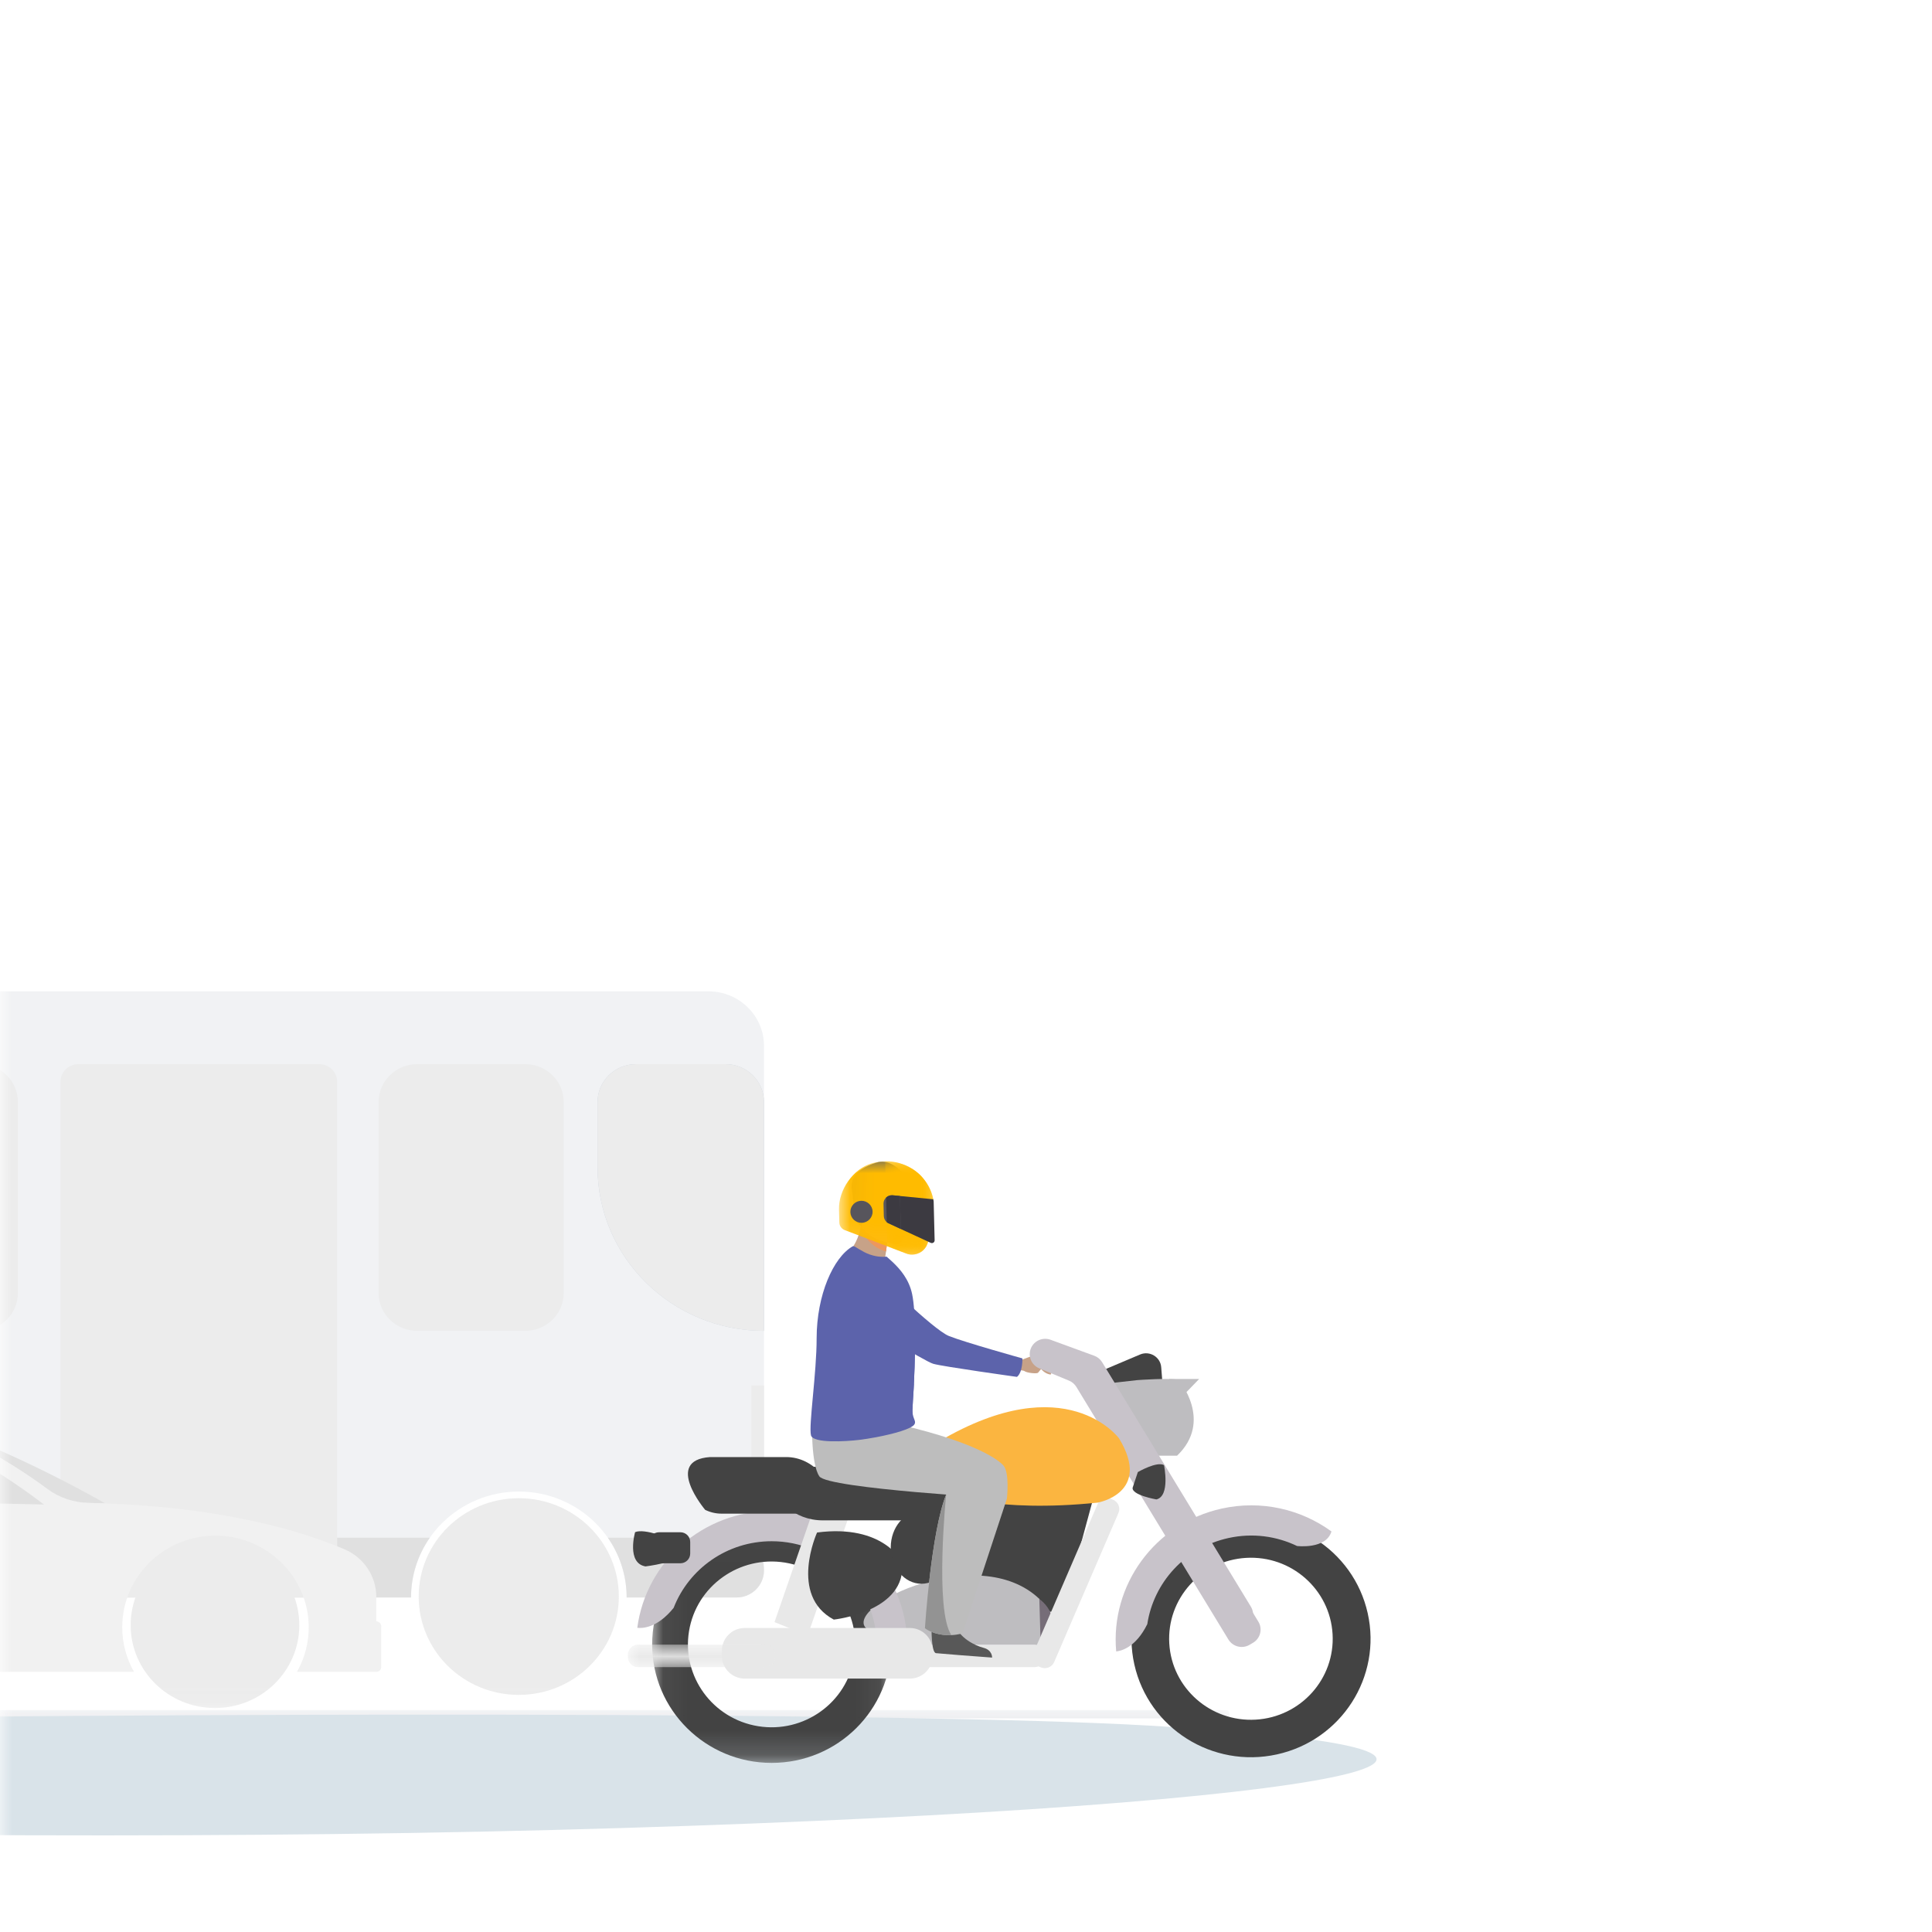 <?xml version="1.0" encoding="UTF-8"?>
<svg width="80px" height="80px" viewBox="0 0 80 80" version="1.1" xmlns="http://www.w3.org/2000/svg" xmlns:xlink="http://www.w3.org/1999/xlink">
    <title>Group 13 Copy 6</title>
    <defs>
        <rect id="path-1" x="0" y="0" width="80" height="80"></rect>
        <polygon id="path-3" points="0 0.158 110.91 0.158 110.91 0.5 0 0.5"></polygon>
        <polygon id="path-5" points="0 31.932 110.91 31.932 110.91 0.093 0 0.093"></polygon>
        <polygon id="path-7" points="0.047 0.021 9.945 0.021 9.945 9.828 0.047 9.828"></polygon>
        <polygon id="path-9" points="0 0.017 6.091 0.017 6.091 0.949 0 0.949"></polygon>
        <polygon id="path-11" points="0.04 0.003 3.944 0.003 3.944 3.866 0.04 3.866"></polygon>
        <polygon id="path-13" points="0.039 0.003 2.029 0.003 2.029 3.866 0.039 3.866"></polygon>
    </defs>
    <g id="Desktop" stroke="none" stroke-width="1" fill="none" fill-rule="evenodd">
        <g id="Group-13-Copy-6">
            <mask id="mask-2" fill="white">
                <use xlink:href="#path-1"></use>
            </mask>
            <g id="Mask"></g>
            <g id="Group-5" mask="url(#mask-2)">
                <g transform="translate(-60, 39)">
                    <g id="Group-38" opacity="0.239" stroke-width="1" fill="none">
                        <g id="Group-3" transform="translate(0, 31.654)">
                            <mask id="mask-4" fill="white">
                                <use xlink:href="#path-3"></use>
                            </mask>
                            <g id="Clip-2"></g>
                            <path d="M110.813,0.5 L0.097,0.5 C0.044,0.5 -7.55102041e-05,0.423 -7.55102041e-05,0.329 C-7.55102041e-05,0.235 0.044,0.158 0.097,0.158 L110.813,0.158 C110.866,0.158 110.91,0.235 110.91,0.329 C110.91,0.423 110.866,0.5 110.813,0.5" id="Fill-1" fill="#283250" mask="url(#mask-4)"></path>
                        </g>
                        <path d="M89.337,2.049 L14.466,2.049 C13.197,2.049 12.168,3.06 12.168,4.308 L12.168,24.872 C12.168,25.426 12.57,25.901 13.125,26.002 L19.427,27.149 L26.427,27.149 C26.427,24.726 28.426,22.762 30.891,22.762 C33.357,22.762 35.355,24.726 35.355,27.149 L77.02,27.149 C77.02,24.726 79.018,22.762 81.484,22.762 C83.949,22.762 85.948,24.726 85.948,27.149 L90.496,27.149 C91.125,27.149 91.635,26.648 91.635,26.029 L91.635,4.308 C91.635,3.06 90.606,2.049 89.337,2.049" id="Fill-9" fill="#C3C9D2"></path>
                        <path d="M85.169,24.673 C85.66,25.378 85.948,26.23 85.948,27.149 L90.496,27.149 C91.125,27.149 91.635,26.648 91.635,26.029 C91.635,25.28 91.017,24.673 90.255,24.673 L85.169,24.673 Z" id="Fill-11" fill="#7F7F7F"></path>
                        <path d="M34.577,24.673 C35.068,25.378 35.355,26.23 35.355,27.149 L77.02,27.149 C77.02,26.23 77.307,25.378 77.798,24.673 L34.577,24.673 Z" id="Fill-15" fill="#7F7F7F"></path>
                        <mask id="mask-6" fill="white">
                            <use xlink:href="#path-5"></use>
                        </mask>
                        <g id="Clip-18"></g>
                        <polyline id="Fill-20" fill="#AFAFAF" mask="url(#mask-6)" points="91.111 18.371 91.635 18.371 91.635 23.153 91.111 23.153"></polyline>
                        <path d="M91.635,16.107 L91.635,16.107 L91.635,6.631 C91.635,5.766 90.922,5.064 90.041,5.064 L86.338,5.064 C85.457,5.064 84.743,5.766 84.743,6.631 L84.743,9.334 C84.743,13.074 87.829,16.107 91.635,16.107" id="Fill-21" fill="#163560" mask="url(#mask-6)"></path>
                        <path d="M41.14,16.107 L59.146,16.107 C60.027,16.107 60.741,15.405 60.741,14.54 L60.741,6.631 C60.741,5.766 60.027,5.064 59.146,5.064 L41.14,5.064 C40.259,5.064 39.545,5.766 39.545,6.631 L39.545,14.54 C39.545,15.405 40.259,16.107 41.14,16.107" id="Fill-22" fill="#AFAFAF" mask="url(#mask-6)"></path>
                        <path d="M77.272,16.107 L81.748,16.107 C82.628,16.107 83.342,15.405 83.342,14.54 L83.342,6.631 C83.342,5.766 82.628,5.064 81.748,5.064 L77.272,5.064 C76.392,5.064 75.678,5.766 75.678,6.631 L75.678,14.54 C75.678,15.405 76.392,16.107 77.272,16.107" id="Fill-23" fill="#AFAFAF" mask="url(#mask-6)"></path>
                        <path d="M91.635,16.107 L91.635,16.107 L91.635,6.631 C91.635,5.766 90.922,5.064 90.041,5.064 L86.338,5.064 C85.457,5.064 84.743,5.766 84.743,6.631 L84.743,9.334 C84.743,13.074 87.829,16.107 91.635,16.107" id="Fill-24" fill="#AFAFAF" mask="url(#mask-6)"></path>
                        <path d="M73.218,5.064 L67.651,5.064 L66.992,5.064 L63.248,5.064 C62.837,5.064 62.504,5.392 62.504,5.796 L62.504,27.149 L66.992,27.149 L67.651,27.149 L73.962,27.149 L73.962,5.796 C73.962,5.392 73.629,5.064 73.218,5.064" id="Fill-27" fill="#AFAFAF" mask="url(#mask-6)"></path>
                        <path d="M85.624,27.11 C85.624,29.359 83.769,31.182 81.481,31.182 C79.192,31.182 77.337,29.359 77.337,27.11 C77.337,24.861 79.192,23.038 81.481,23.038 C83.769,23.038 85.624,24.861 85.624,27.11" id="Fill-29" fill="#AFAFAF" mask="url(#mask-6)"></path>
                        <path d="M64.357,23.252 L64.357,23.252 C63.82,23.233 63.262,23.222 62.683,23.222 C62.683,23.222 59.477,20.488 55.769,19.557 C59.582,20.483 64.357,23.252 64.357,23.252" id="Fill-31" fill="#7F7F7F" mask="url(#mask-6)"></path>
                        <path d="M35.32,25.305 L35.32,22.286 C35.32,22.286 38.924,21.881 41.103,21.106 C46.148,19.284 48.86,19.251 53.442,19.251 C56.921,19.251 60.444,21.54 61.939,22.642 C62.443,23.014 63.054,23.219 63.684,23.233 C69.187,23.351 72.589,24.431 74.278,25.159 C75.07,25.501 75.58,26.272 75.58,27.122 L75.58,28.138 C75.693,28.138 75.786,28.228 75.786,28.34 L75.786,30.027 C75.786,30.138 75.693,30.229 75.58,30.229 L73.229,30.229 L72.296,30.229 C72.621,29.656 72.801,28.992 72.782,28.286 C72.731,26.273 71.058,24.634 69.01,24.589 C66.837,24.542 65.061,26.259 65.061,28.383 C65.061,29.053 65.239,29.682 65.549,30.229 L45.344,30.229 C45.67,29.656 45.849,28.992 45.831,28.286 C45.78,26.273 44.107,24.634 42.059,24.589 C39.886,24.542 38.11,26.259 38.11,28.383 C38.11,29.053 38.287,29.682 38.598,30.229 L37.791,30.229 C34.999,30.229 34.603,27.423 34.577,26.047 C34.569,25.639 34.904,25.305 35.32,25.305" id="Fill-32" fill="#C4C4C4" mask="url(#mask-6)"></path>
                        <path d="M55.211,19.796 C58.398,20.588 61.816,23.298 61.816,23.298 L52.769,23.108 C52.414,23.1 52.094,22.895 51.945,22.578 L50.559,19.638 L53.914,19.638 C54.351,19.638 54.787,19.69 55.211,19.796" id="Fill-33" fill="#7F7F7F" mask="url(#mask-6)"></path>
                        <path d="M72.394,28.294 C72.394,30.189 70.831,31.726 68.902,31.726 C66.973,31.726 65.41,30.189 65.41,28.294 C65.41,26.399 66.973,24.862 68.902,24.862 C70.831,24.862 72.394,26.399 72.394,28.294" id="Fill-37" fill="#AFAFAF" mask="url(#mask-6)"></path>
                    </g>
                    <path d="M107.542,32.451 C127.635,33.592 113.983,35.961 82.897,36.775 C51.811,37.588 7.715,36.069 0.403,34.277 C-6.909,32.485 87.449,31.31 107.542,32.451 Z" id="Background-Shape-Copy-4" fill="#D9E3E9"></path>
                    <g id="Group-91" stroke-width="1" fill="none" transform="translate(86, 9)">
                        <path d="M16.982,8.844 C16.924,8.892 16.518,8.849 16.426,8.777 C16.335,8.705 15.609,8.727 15.609,8.727 L15.701,8.29 C15.701,8.29 16.115,8.356 16.225,8.333 C16.335,8.31 16.864,8.053 17.041,8.131 C17.218,8.21 17.641,8.715 17.506,8.918 C17.506,8.918 17.291,8.906 17.109,8.688" id="Fill-1" fill="#C7A288"></path>
                        <polygon id="Fill-3" fill="#BEBDC0" points="22.403 9.1 23.655 9.1 22.784 9.999"></polygon>
                        <path d="M19.653,8.745 L21.213,8.085 C21.608,7.922 22.049,8.189 22.083,8.611 L22.141,9.343 C22.155,9.525 22.121,9.708 22.04,9.872 L21.054,11.878 L19.653,8.745 Z" id="Fill-5" fill="#434343"></path>
                        <path d="M21.089,9.148 C21.089,9.148 22.523,9.04 22.813,9.148 C22.813,9.148 24.247,10.838 22.74,12.277 L21.525,12.277 L19.492,9.328 L21.089,9.148 Z" id="Fill-7" fill="#BEBDC0"></path>
                        <path d="M25.994,23.207 C24.127,23.314 22.525,21.901 22.417,20.051 C22.309,18.201 23.735,16.615 25.602,16.508 C27.469,16.4 29.071,17.813 29.179,19.663 C29.287,21.513 27.861,23.1 25.994,23.207 M30.633,18.796 C30.04,16.153 27.397,14.486 24.729,15.073 C22.06,15.66 20.378,18.28 20.971,20.923 C21.564,23.567 24.207,25.233 26.875,24.646 C29.543,24.059 31.226,21.44 30.633,18.796" id="Fill-9" fill="#434343"></path>
                        <g id="Group-13" transform="translate(0.957, 15.17)">
                            <mask id="mask-8" fill="white">
                                <use xlink:href="#path-7"></use>
                            </mask>
                            <g id="Clip-12"></g>
                            <path d="M8.412,5.47 C8.106,7.341 6.327,8.612 4.439,8.309 C2.55,8.005 1.268,6.243 1.574,4.372 C1.88,2.501 3.659,1.23 5.547,1.533 C7.435,1.837 8.718,3.599 8.412,5.47 M4.996,0.021 C2.263,0.021 0.047,2.216 0.047,4.924 C0.047,7.632 2.263,9.828 4.996,9.828 C7.729,9.828 9.945,7.632 9.945,4.924 C9.945,2.216 7.729,0.021 4.996,0.021" id="Fill-11" fill="#434343" mask="url(#mask-8)"></path>
                        </g>
                        <polygon id="Fill-14" fill="#434343" points="14.216 13.753 19.348 13.753 17.984 18.789 14.586 18.447"></polygon>
                        <path d="M17.643,19.411 C17.643,20.242 16.962,20.916 16.123,20.916 C15.284,20.916 14.603,20.242 14.603,19.411 C14.603,18.707 15.091,18.115 15.75,17.951 C15.87,17.921 15.994,17.905 16.123,17.905 C16.962,17.905 17.643,18.579 17.643,19.411" id="Fill-16" fill="#766D78"></path>
                        <path d="M9.853,19.411 C8.968,18.496 14.516,15.804 17.036,18.207 L17.095,20.211 L15.876,20.896 C15.876,20.896 10.917,20.51 9.853,19.411" id="Fill-18" fill="#BEBDC0"></path>
                        <path d="M1.894,18.578 C2.522,16.964 4.103,15.819 5.953,15.819 C8.355,15.819 10.303,17.749 10.303,20.129 C10.303,20.156 10.302,20.184 10.302,20.211 L10.622,20.091 L11.555,20.446 C11.561,20.341 11.565,20.235 11.565,20.129 C11.565,17.058 9.052,14.569 5.953,14.569 C3.102,14.569 0.747,16.676 0.389,19.404 C0.564,19.427 1.202,19.438 1.894,18.578" id="Fill-20" fill="#C8C3CA"></path>
                        <polygon id="Fill-22" fill="#E8E8E8" points="6.071 19.169 8.04 13.472 9.414 14.026 7.445 19.722"></polygon>
                        <path d="M13.782,14.955 L8.067,14.955 C6.898,14.955 5.95,14.103 5.95,13.052 L5.95,12.735 L11.313,12.735 C12.676,12.735 13.782,13.729 13.782,14.955" id="Fill-24" fill="#434343"></path>
                        <path d="M27.711,16.017 C27.711,16.017 28.909,16.163 29.133,15.414 C27.874,14.498 26.237,14.104 24.592,14.466 C21.809,15.079 19.972,17.642 20.219,20.382 C20.395,20.366 21.021,20.24 21.507,19.252 C21.768,17.542 23.06,16.084 24.866,15.687 C25.864,15.467 26.858,15.606 27.711,16.018 L27.711,16.017 Z" id="Fill-26" fill="#C8C3CA"></path>
                        <path d="M26.106,19.15 L20.685,10.24 C20.507,10.321 20.328,10.401 20.149,10.482 C20.004,10.548 19.86,10.616 19.719,10.69 C19.665,10.719 19.612,10.748 19.558,10.778 C19.534,10.794 19.509,10.81 19.484,10.827 C19.453,10.848 19.423,10.87 19.392,10.892 L24.866,19.889 C25.048,20.188 25.439,20.285 25.742,20.108 L25.883,20.025 C26.19,19.845 26.29,19.452 26.106,19.15" id="Fill-28" fill="#C8C3CA"></path>
                        <path d="M24.555,19.266 L18.57,9.429 C18.499,9.313 18.393,9.222 18.267,9.17 L17.033,8.659 C16.705,8.524 16.551,8.149 16.69,7.824 C16.824,7.512 17.182,7.359 17.503,7.477 L19.311,8.139 C19.448,8.189 19.563,8.284 19.638,8.408 L25.795,18.527 C25.979,18.83 25.879,19.223 25.572,19.403 L25.431,19.485 C25.128,19.663 24.737,19.565 24.555,19.266" id="Fill-30" fill="#C8C3CA"></path>
                        <path d="M11.672,21.507 L4.839,21.507 C4.317,21.507 3.893,21.088 3.893,20.57 L3.893,20.348 C3.893,19.83 4.317,19.411 4.839,19.411 L11.672,19.411 C12.194,19.411 12.618,19.83 12.618,20.348 L12.618,20.57 C12.618,21.088 12.194,21.507 11.672,21.507" id="Fill-32" fill="#E8E8E8"></path>
                        <g id="Group-36" transform="translate(0, 20.084)">
                            <mask id="mask-10" fill="white">
                                <use xlink:href="#path-9"></use>
                            </mask>
                            <g id="Clip-35"></g>
                            <path d="M5.671,0.949 L0.42,0.949 C0.188,0.949 -6.09061748e-05,0.763 -6.09061748e-05,0.533 L-6.09061748e-05,0.434 C-6.09061748e-05,0.204 0.188,0.017 0.42,0.017 L5.671,0.017 C5.903,0.017 6.091,0.204 6.091,0.434 L6.091,0.533 C6.091,0.763 5.903,0.949 5.671,0.949" id="Fill-34" fill="#E8E8E8" mask="url(#mask-10)"></path>
                        </g>
                        <path d="M16.842,21.032 L11.591,21.032 C11.359,21.032 11.171,20.846 11.171,20.616 L11.171,20.517 C11.171,20.287 11.359,20.101 11.591,20.101 L16.842,20.101 C17.074,20.101 17.262,20.287 17.262,20.517 L17.262,20.616 C17.262,20.846 17.074,21.032 16.842,21.032" id="Fill-37" fill="#E8E8E8"></path>
                        <path d="M20.313,14.649 L17.65,20.823 C17.559,21.034 17.312,21.132 17.099,21.042 L17.007,21.003 C16.794,20.913 16.695,20.668 16.786,20.457 L19.449,14.283 C19.54,14.072 19.787,13.973 20.001,14.064 L20.092,14.103 C20.306,14.193 20.405,14.438 20.313,14.649" id="Fill-39" fill="#E8E8E8"></path>
                        <path d="M7.833,15.458 C7.833,15.458 6.649,18.062 8.526,19.064 C8.526,19.064 11.575,18.741 11.352,16.68 C11.352,16.68 10.591,15.097 7.833,15.458" id="Fill-41" fill="#434343"></path>
                        <path d="M13.425,16.074 C13.425,16.906 12.856,17.58 12.154,17.58 C11.453,17.58 10.884,16.906 10.884,16.074 C10.884,15.243 11.453,14.569 12.154,14.569 C12.856,14.569 13.425,15.243 13.425,16.074" id="Fill-43" fill="#434343"></path>
                        <path d="M21.116,12.955 C21.116,12.955 21.907,12.497 22.199,12.668 C22.199,12.668 22.468,13.949 21.884,14.088 C21.884,14.088 20.851,13.909 20.9,13.602 L21.116,12.955 Z" id="Fill-45" fill="#434343"></path>
                        <path d="M1.782,15.73 C1.782,15.73 0.699,15.272 0.298,15.443 C0.298,15.443 -0.07,16.724 0.729,16.862 C0.729,16.862 2.145,16.684 2.078,16.377 L1.782,15.73 Z" id="Fill-47" fill="#434343"></path>
                        <path d="M13.171,13.839 C13.171,13.839 15.217,14.658 19.455,14.22 C19.455,14.22 21.716,13.825 20.336,11.559 C20.336,11.559 18.16,8.583 12.905,11.672 C12.905,11.672 11.984,12.273 13.171,13.839" id="Fill-49" fill="#FBB540"></path>
                        <path d="M6.555,12.334 L3.401,12.334 C1.466,12.468 3.2,14.52 3.2,14.52 C3.408,14.621 3.637,14.677 3.877,14.677 L8.591,14.677 C8.591,13.383 7.68,12.334 6.555,12.334" id="Fill-51" fill="#434343"></path>
                        <path d="M2.173,16.732 L1.291,16.732 C1.066,16.732 0.884,16.551 0.884,16.329 L0.884,15.85 C0.884,15.627 1.066,15.447 1.291,15.447 L2.173,15.447 C2.398,15.447 2.58,15.627 2.58,15.85 L2.58,16.329 C2.58,16.551 2.398,16.732 2.173,16.732" id="Fill-53" fill="#434343"></path>
                        <path d="M11.192,4.616 C10.359,4.875 8.942,4.062 8.942,4.062 C8.942,4.062 9.466,3.672 9.627,2.867 C9.635,2.826 9.642,2.785 9.648,2.742 C9.735,2.719 9.9,2.676 10.077,2.629 L10.751,3.169 C10.751,3.169 10.749,3.407 10.689,3.82 C10.679,3.892 10.667,3.969 10.653,4.052 C11.01,4.246 11.192,4.616 11.192,4.616" id="Fill-55" fill="#C7A288"></path>
                        <path d="M10.751,3.169 C10.751,3.169 10.749,3.407 10.689,3.82 C10.049,3.65 9.734,3.101 9.627,2.867 C9.635,2.826 9.642,2.785 9.648,2.742 C9.735,2.719 9.9,2.676 10.077,2.629 L10.751,3.169 Z" id="Fill-57" fill="#ED975D"></path>
                        <path d="M11.105,3.525 C11.105,3.525 9.502,3.343 9.632,2.355 C9.762,1.368 9.642,0.679 10.671,0.753 C11.7,0.828 11.85,1.23 11.887,1.57 C11.925,1.911 11.526,3.547 11.105,3.525" id="Fill-59" fill="#FFB27D"></path>
                        <path d="M9.684,2.763 C9.684,2.763 9.648,2.429 9.847,2.226 C9.847,2.226 9.757,1.893 9.889,1.83 C10.02,1.768 10.063,2.05 10.122,2.002 C10.181,1.955 10.445,1.73 10.546,1.413 C10.648,1.097 11.743,1.418 11.872,1.468 C12,1.517 11.262,-0.164 10.289,0.141 C9.317,0.447 9.207,0.919 9.284,1.316 C9.36,1.713 9.273,2.65 9.684,2.763" id="Fill-61" fill="#2B478B"></path>
                        <path d="M7.624,10.934 C7.624,10.934 7.581,12.623 7.928,13.133 C8.275,13.643 15.694,14.057 15.694,14.057 C15.694,14.057 15.815,12.982 15.548,12.681 C15.281,12.38 13.995,11.475 9.716,10.674 L7.624,10.934 Z" id="Fill-63" fill="#BDBDBD"></path>
                        <path d="M7.815,7.408 C7.817,8.862 7.477,11.045 7.582,11.436 C7.674,11.774 9.036,11.688 9.582,11.622 C9.785,11.597 10.03,11.559 10.285,11.511 C10.995,11.376 11.774,11.164 11.871,10.968 C11.875,10.96 11.879,10.953 11.881,10.945 C11.891,10.917 11.892,10.889 11.887,10.86 C11.873,10.782 11.817,10.696 11.793,10.552 C11.784,10.502 11.78,10.445 11.782,10.378 C11.791,10.115 11.816,9.811 11.834,9.483 C11.836,9.453 11.838,9.423 11.839,9.392 C11.842,9.352 11.845,9.307 11.843,9.266 L11.844,9.251 C11.845,9.244 11.845,9.236 11.845,9.228 C11.867,8.824 11.878,8.398 11.886,7.975 C11.888,7.844 11.889,7.712 11.889,7.583 C11.89,7.537 11.89,7.491 11.89,7.446 C11.89,7.361 11.89,7.277 11.889,7.194 C11.882,6.542 11.847,5.961 11.77,5.588 C11.642,4.981 11.285,4.563 10.954,4.251 L10.714,4.035 C10.424,4.067 10.089,4.003 9.793,3.85 C9.474,3.683 9.368,3.573 9.308,3.607 C8.5,4.069 7.818,5.631 7.815,7.408" id="Fill-65" fill="#5C63AB"></path>
                        <path d="M12.574,19.371 C12.574,19.371 12.553,20.423 12.756,20.454 C12.783,20.458 13.792,20.54 13.792,20.54 L15.081,20.637 C15.081,20.637 15.098,20.329 14.727,20.233 C14.356,20.138 13.747,19.825 13.559,19.313 C13.362,18.775 12.574,19.371 12.574,19.371" id="Fill-67" fill="#585858"></path>
                        <path d="M12.299,19.418 C12.299,19.418 12.532,19.628 13.038,19.693 C13.168,19.709 13.288,19.712 13.394,19.707 C13.677,19.695 13.858,19.629 13.858,19.629 L15.694,14.057 C15.694,14.057 14.319,12.655 13.48,13.389 C13.371,13.485 13.27,13.659 13.178,13.888 C12.558,15.415 12.299,19.418 12.299,19.418" id="Fill-69" fill="#BDBDBD"></path>
                        <path d="M10.061,6.485 C10.061,6.485 10.733,10.04 11.793,10.552 C11.784,10.502 11.78,10.445 11.782,10.378 C11.791,10.115 11.817,9.811 11.835,9.483 C11.836,9.453 11.837,9.423 11.839,9.392 C11.842,9.352 11.845,9.307 11.843,9.266 L11.844,9.251 C11.845,9.244 11.845,9.236 11.846,9.228 C11.867,8.824 11.878,8.398 11.886,7.975 C11.888,7.844 11.889,7.712 11.89,7.583 C11.455,6.967 10.835,6.499 10.061,6.485" id="Fill-71" fill="#5C63AB"></path>
                        <path d="M10.212,4.652 C10.212,4.652 12.627,7.054 13.293,7.321 C13.959,7.587 16.335,8.248 16.335,8.248 C16.335,8.248 16.355,8.819 16.111,9.014 C16.111,9.014 13.024,8.584 12.644,8.472 C12.264,8.36 9.508,6.649 9.283,6.519 C9.057,6.388 9.258,4.392 10.212,4.652" id="Fill-73" fill="#5C63AB"></path>
                        <path d="M12.299,19.418 C12.299,19.418 12.532,19.628 13.038,19.693 C13.168,19.709 13.288,19.712 13.394,19.707 C12.695,18.668 13.178,13.888 13.178,13.888 C12.558,15.415 12.299,19.418 12.299,19.418" id="Fill-75" fill="#939393"></path>
                        <g id="Group-79" transform="translate(8.701, 0.084)">
                            <mask id="mask-12" fill="white">
                                <use xlink:href="#path-11"></use>
                            </mask>
                            <g id="Clip-78"></g>
                            <path d="M3.944,1.576 L3.733,3.33 C3.72,3.367 3.707,3.401 3.696,3.434 C3.601,3.689 3.354,3.859 3.081,3.866 C2.993,3.868 2.908,3.855 2.826,3.822 L2.043,3.523 L0.269,2.849 C0.141,2.795 0.058,2.674 0.054,2.542 L0.04,1.995 C0.02,1.181 0.627,0.319 1.388,0.09 C1.575,0.035 1.765,0.005 1.954,0.003 C2.345,-0.002 2.737,0.104 3.072,0.315 C3.528,0.602 3.843,1.068 3.944,1.576" id="Fill-77" fill="#FFBB00" mask="url(#mask-12)"></path>
                        </g>
                        <g id="Group-82" transform="translate(10.615, 0.084)">
                            <mask id="mask-14" fill="white">
                                <use xlink:href="#path-13"></use>
                            </mask>
                            <g id="Clip-81"></g>
                            <path d="M2.029,1.576 L1.819,3.33 C1.806,3.367 1.793,3.401 1.782,3.434 C1.687,3.689 1.44,3.859 1.166,3.866 C1.079,3.868 0.993,3.855 0.912,3.822 L0.129,3.523 L0.039,0.003 C0.431,-0.002 0.823,0.104 1.157,0.315 C1.614,0.602 1.929,1.068 2.029,1.576" id="Fill-80" fill="#FFBB00" mask="url(#mask-14)"></path>
                        </g>
                        <path d="M9.684,2.634 C9.43,2.64 9.218,2.441 9.212,2.19 C9.206,1.938 9.407,1.729 9.66,1.722 C9.914,1.716 10.126,1.915 10.132,2.167 C10.138,2.418 9.937,2.628 9.684,2.634" id="Fill-83" fill="#57555C"></path>
                        <path d="M12.645,1.659 L11.266,1.524 L11.041,1.729 L11.062,2.555 L11.301,2.891 L12.434,3.414 L12.538,3.463 C12.555,3.47 12.571,3.474 12.589,3.474 C12.61,3.473 12.631,3.468 12.649,3.456 C12.683,3.432 12.702,3.396 12.701,3.357 L12.661,1.748 C12.655,1.719 12.652,1.689 12.645,1.659" id="Fill-85" fill="#3C3A41"></path>
                        <path d="M11.266,1.523 L11.301,2.89 L10.796,2.656 C10.768,2.643 10.742,2.628 10.719,2.608 C10.646,2.546 10.6,2.454 10.597,2.356 L10.584,1.843 C10.582,1.745 10.623,1.653 10.693,1.587 L10.695,1.585 C10.767,1.517 10.865,1.485 10.964,1.494 L11.266,1.523 Z" id="Fill-87" fill="#57555C"></path>
                        <path d="M11.266,1.523 L11.301,2.89 L10.796,2.656 C10.768,2.643 10.742,2.628 10.719,2.608 L10.693,1.587 L10.695,1.585 C10.767,1.517 10.865,1.485 10.964,1.494 L11.266,1.523 Z" id="Fill-89" fill="#3C3A41"></path>
                    </g>
                </g>
            </g>
        </g>
    </g>
</svg>